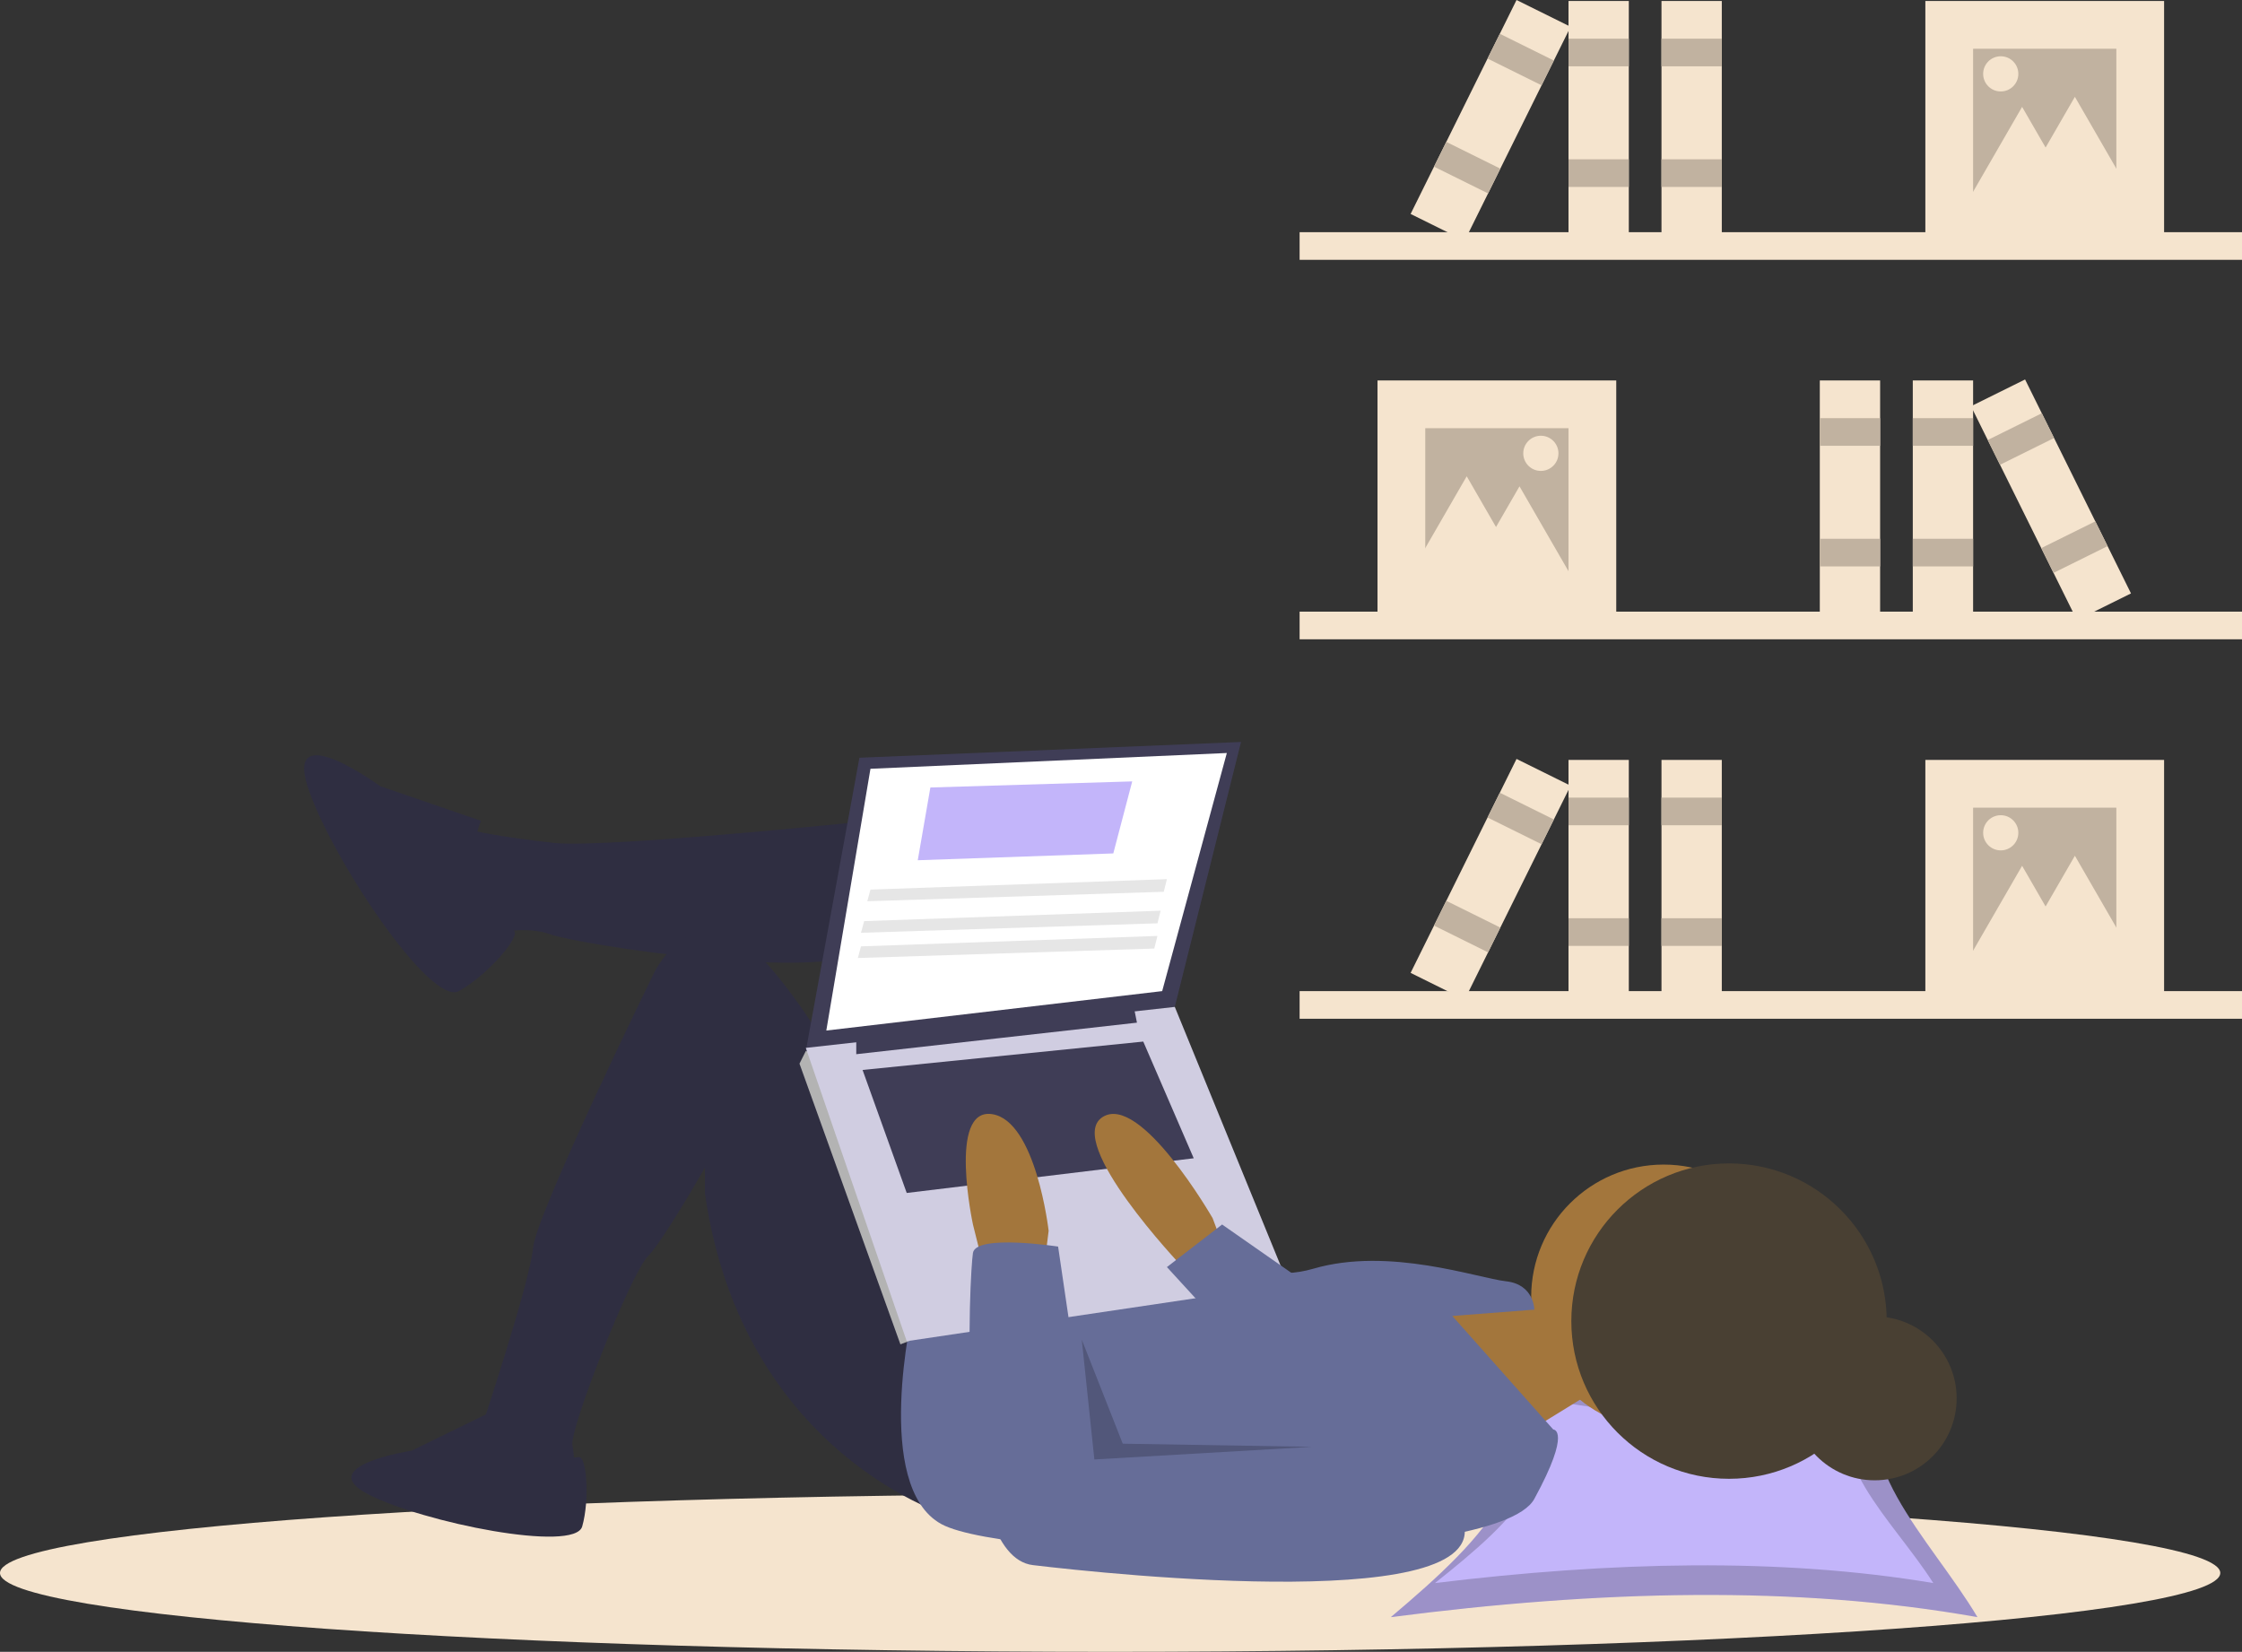 <svg width="452" height="333" viewBox="0 0 452 333" fill="none" xmlns="http://www.w3.org/2000/svg">
<rect x="0" y="0" width="452" height="333" fill="#333333" stroke="none"/>
<g clip-path="url(#clip0_55_42)">
<path d="M452 123.305H262.008V128.878H452V123.305Z" fill="#F5E4CE"/>
<path d="M325.845 76.697H277.714V124.825H325.845V76.697Z" fill="#F5E4CE"/>
<path d="M316.219 86.323H287.34V115.199H316.219V86.323Z" fill="#C1B2A0"/>
<path d="M397.789 76.697H385.629V124.825H397.789V76.697Z" fill="#F5E4CE"/>
<path d="M397.789 84.296H385.629V89.869H397.789V84.296Z" fill="#C1B2A0"/>
<path d="M397.789 108.613H385.629V114.186H397.789V108.613Z" fill="#C1B2A0"/>
<path d="M379.043 76.697H366.883V124.825H379.043V76.697Z" fill="#F5E4CE"/>
<path d="M379.043 84.296H366.883V89.869H379.043V84.296Z" fill="#C1B2A0"/>
<path d="M379.043 108.613H366.883V114.186H379.043V108.613Z" fill="#C1B2A0"/>
<path d="M408.266 76.498L397.369 81.893L418.724 125.024L429.621 119.629L408.266 76.498Z" fill="#F5E4CE"/>
<path d="M411.638 83.308L400.741 88.703L403.213 93.697L414.11 88.302L411.638 83.308Z" fill="#C1B2A0"/>
<path d="M422.428 105.101L411.531 110.496L414.003 115.49L424.901 110.095L422.428 105.101Z" fill="#C1B2A0"/>
<path d="M295.699 96.016L301.823 106.621L307.946 117.226H295.699H283.453L289.576 106.621L295.699 96.016Z" fill="#F5E4CE"/>
<path d="M306.339 98.042L312.462 108.647L318.586 119.252H306.339H294.093L300.216 108.647L306.339 98.042Z" fill="#F5E4CE"/>
<path d="M310.646 94.935C312.605 94.935 314.192 93.347 314.192 91.389C314.192 89.43 312.605 87.843 310.646 87.843C308.687 87.843 307.099 89.43 307.099 91.389C307.099 93.347 308.687 94.935 310.646 94.935Z" fill="#F5E4CE"/>
<path d="M262.008 52.38L452 52.38V46.807L262.008 46.807V52.38Z" fill="#F5E4CE"/>
<path d="M388.163 48.327L436.294 48.327V0.199L388.163 0.199V48.327Z" fill="#F5E4CE"/>
<path d="M397.789 38.701H426.668V9.825L397.789 9.825V38.701Z" fill="#C1B2A0"/>
<path d="M316.219 48.327H328.378V0.199H316.219V48.327Z" fill="#F5E4CE"/>
<path d="M316.219 13.371L328.378 13.371V7.798L316.219 7.798V13.371Z" fill="#C1B2A0"/>
<path d="M316.219 37.688H328.378V32.115H316.219V37.688Z" fill="#C1B2A0"/>
<path d="M334.965 48.327H347.124V0.199H334.965V48.327Z" fill="#F5E4CE"/>
<path d="M334.965 13.371L347.124 13.371V7.798L334.965 7.798V13.371Z" fill="#C1B2A0"/>
<path d="M334.965 37.688H347.124V32.115H334.965V37.688Z" fill="#C1B2A0"/>
<path d="M284.387 43.131L295.284 48.526L316.639 5.395L305.742 3.62651e-05L284.387 43.131Z" fill="#F5E4CE"/>
<path d="M299.897 11.804L310.794 17.199L313.267 12.205L302.37 6.81L299.897 11.804Z" fill="#C1B2A0"/>
<path d="M289.107 33.597L300.004 38.992L302.477 33.998L291.58 28.603L289.107 33.597Z" fill="#C1B2A0"/>
<path d="M418.308 19.517L412.185 30.122L406.062 40.727H418.308H430.555L424.431 30.122L418.308 19.517Z" fill="#F5E4CE"/>
<path d="M407.668 21.544L401.545 32.149L395.422 42.754H407.668H419.915L413.792 32.149L407.668 21.544Z" fill="#F5E4CE"/>
<path d="M403.362 18.437C405.321 18.437 406.908 16.849 406.908 14.891C406.908 12.932 405.321 11.344 403.362 11.344C401.403 11.344 399.815 12.932 399.815 14.891C399.815 16.849 401.403 18.437 403.362 18.437Z" fill="#F5E4CE"/>
<path d="M262.008 205.376L452 205.376V199.803L262.008 199.803V205.376Z" fill="#F5E4CE"/>
<path d="M388.163 201.323H436.294V153.195H388.163V201.323Z" fill="#F5E4CE"/>
<path d="M397.789 191.697H426.668V162.821H397.789V191.697Z" fill="#C1B2A0"/>
<path d="M316.219 201.323H328.378V153.195H316.219V201.323Z" fill="#F5E4CE"/>
<path d="M316.219 166.367H328.378V160.794H316.219V166.367Z" fill="#C1B2A0"/>
<path d="M316.219 190.684H328.378V185.111H316.219V190.684Z" fill="#C1B2A0"/>
<path d="M334.965 201.323H347.124V153.195H334.965V201.323Z" fill="#F5E4CE"/>
<path d="M334.965 166.367H347.124V160.794H334.965V166.367Z" fill="#C1B2A0"/>
<path d="M334.965 190.684H347.124V185.111H334.965V190.684Z" fill="#C1B2A0"/>
<path d="M284.387 196.127L295.284 201.522L316.639 158.391L305.742 152.996L284.387 196.127Z" fill="#F5E4CE"/>
<path d="M299.897 164.8L310.794 170.195L313.267 165.201L302.37 159.806L299.897 164.8Z" fill="#C1B2A0"/>
<path d="M289.107 186.593L300.004 191.988L302.477 186.994L291.58 181.599L289.107 186.593Z" fill="#C1B2A0"/>
<path d="M418.308 172.513L412.185 183.118L406.062 193.724H418.308H430.555L424.431 183.118L418.308 172.513Z" fill="#F5E4CE"/>
<path d="M407.668 174.54L401.545 185.145L395.422 195.751H407.668H419.915L413.792 185.145L407.668 174.54Z" fill="#F5E4CE"/>
<path d="M403.362 171.433C405.321 171.433 406.908 169.845 406.908 167.887C406.908 165.928 405.321 164.341 403.362 164.341C401.403 164.341 399.815 165.928 399.815 167.887C399.815 169.845 401.403 171.433 403.362 171.433Z" fill="#F5E4CE"/>
<path d="M223.811 333C347.418 333 447.622 325.884 447.622 317.105C447.622 308.327 347.418 301.211 223.811 301.211C100.204 301.211 0 308.327 0 317.105C0 325.884 100.204 333 223.811 333Z" fill="#F5E4CE"/>
<path d="M398.664 326.006C362.169 319.511 322.261 320.591 280.4 326.006C299.48 309.9 315.947 293.793 296.867 277.687C334.085 285.365 339.298 284.587 380.699 277.687C371.096 293.793 389.061 309.9 398.664 326.006Z" fill="#C3B5FA"/>
<path opacity="0.2" d="M398.664 326.006C362.169 319.511 322.261 320.591 280.4 326.006C299.48 309.9 315.947 293.793 296.867 277.687C334.085 285.365 339.298 284.587 380.699 277.687C371.096 293.793 389.061 309.9 398.664 326.006Z" fill="black"/>
<path d="M389.762 319.135C358.761 313.95 324.861 314.812 289.301 319.135C305.509 306.278 319.497 293.422 303.289 280.565C334.905 286.694 339.333 286.073 374.502 280.565C366.345 293.422 381.604 306.278 389.762 319.135Z" fill="#C3B5FA"/>
<path d="M377.954 298.42C387.077 298.42 394.472 291.025 394.472 281.903C394.472 272.781 387.077 265.387 377.954 265.387C368.832 265.387 361.436 272.781 361.436 281.903C361.436 291.025 368.832 298.42 377.954 298.42Z" fill="#494033"/>
<path d="M302.971 262.746L314.416 264.654L320.139 281.184L303.607 291.356L284.532 262.746H302.335H302.971Z" fill="#A3763C"/>
<path d="M335.399 288.177C350.147 288.177 362.103 276.222 362.103 261.475C362.103 246.727 350.147 234.772 335.399 234.772C320.65 234.772 308.694 246.727 308.694 261.475C308.694 276.222 320.65 288.177 335.399 288.177Z" fill="#A3763C"/>
<path d="M187.887 164.2C187.887 164.2 123.032 171.194 111.588 169.922C100.143 168.651 95.056 167.379 95.056 167.379C95.056 167.379 87.426 177.551 91.241 182.002C93.378 184.566 95.963 186.721 98.871 188.36C98.871 188.36 105.865 186.452 110.952 188.36C116.038 190.267 167.54 198.532 176.442 190.903C185.344 183.274 187.887 164.2 187.887 164.2Z" fill="#2F2E41"/>
<path d="M192.338 305.979C192.338 305.979 149.737 293.899 142.107 240.494V235.408C142.107 235.408 133.678 250.194 130.662 253.209C127.165 256.706 114.767 288.177 115.403 291.356C116.038 294.535 115.403 295.807 115.403 295.807L96.964 293.899V288.177C96.964 288.177 106.819 258.614 107.455 251.62C108.091 244.626 131.934 195.989 131.934 195.989C131.934 195.989 140.836 177.551 156.096 195.989C171.355 214.427 172.627 227.142 172.627 227.142L192.338 265.289L192.338 305.979Z" fill="#2F2E41"/>
<path d="M96.964 165.472L76.617 158.478C76.617 158.478 57.542 144.491 61.993 158.478C66.444 172.465 86.79 202.983 92.513 199.804C98.235 196.625 105.117 188.734 103.584 187.593C102.05 186.452 91.877 178.187 96.964 165.472Z" fill="#2F2E41"/>
<path d="M99.423 284.424L82.998 292.445C82.998 292.445 63.136 295.5 74.213 301.229C85.29 306.958 115.848 313.069 117.376 307.722C118.903 302.375 118.297 293.501 116.69 293.737C115.084 293.972 104.007 295.118 99.423 284.424Z" fill="#2F2E41"/>
<path d="M184.072 264.018C184.072 264.018 175.806 299.621 189.794 307.251C203.783 314.88 301.7 316.152 309.33 302.165C316.96 288.177 313.145 288.177 313.145 288.177L292.798 265.289L309.33 264.018C309.33 264.018 309.33 258.931 303.607 258.296C297.885 257.66 280.082 251.302 264.822 255.753C249.562 260.203 240.661 246.852 240.661 246.852L184.072 264.018Z" fill="#666D98"/>
<path d="M173.263 152.756L162.454 211.884L236.846 202.983L250.198 149.577L173.263 152.756Z" fill="#3F3D56"/>
<path d="M175.488 154.981L166.587 207.751L234.302 199.804L247.337 151.802L175.488 154.981Z" fill="white"/>
<path d="M164.997 212.52L162.454 211.884L161.182 214.427L181.529 271.011L183.442 270.28L184.072 266.561L164.997 212.52Z" fill="#B3B3B3"/>
<path d="M162.454 211.248L182.8 270.376L259.735 258.932L236.846 202.983L162.454 211.248Z" fill="#D0CDE1"/>
<path d="M172.627 209.341V212.52L229.215 206.162L228.58 202.983L172.627 209.341Z" fill="#3F3D56"/>
<path d="M173.899 215.698L182.8 240.494L240.661 233.5L230.488 209.976L173.899 215.698Z" fill="#3F3D56"/>
<path d="M246.383 250.666L244.475 245.58C244.475 245.58 229.851 220.149 222.222 225.235C214.592 230.321 238.117 255.117 238.117 255.117H245.747L246.383 250.666Z" fill="#A3763C"/>
<path d="M198.06 254.481L196.153 246.852C196.153 246.852 191.066 223.328 199.967 224.599C208.869 225.871 211.412 248.123 211.412 248.123L210.777 253.209L198.06 254.481Z" fill="#A3763C"/>
<path d="M213.32 251.302C213.32 251.302 196.788 248.759 196.153 252.574C195.517 256.388 192.338 313.609 208.233 315.516C224.129 317.423 302.972 325.689 294.706 305.979C286.44 286.27 273.723 288.813 273.723 288.813L219.678 294.535L213.32 251.302Z" fill="#666D98"/>
<path d="M263.232 258.614L246.383 246.852L235.256 255.435L249.244 270.694L263.232 258.614Z" fill="#666D98"/>
<path opacity="0.2" d="M218.089 270.058L220.632 294.218L264.504 291.674L226.354 291.039L218.089 270.058Z" fill="black"/>
<path d="M348.581 298.116C366.139 298.116 380.372 283.883 380.372 266.327C380.372 248.77 366.139 234.538 348.581 234.538C331.023 234.538 316.79 248.77 316.79 266.327C316.79 283.883 331.023 298.116 348.581 298.116Z" fill="#494033"/>
<path d="M185.026 173.419L224.447 172.047L228.262 157.525L187.569 158.752L185.026 173.419Z" fill="#C3B5FA"/>
<path d="M174.853 181.684L234.62 179.777L235.256 177.233L175.488 179.338L174.853 181.684Z" fill="#E6E6E6"/>
<path d="M173.581 188.042L233.349 186.134L233.984 183.591L174.216 185.695L173.581 188.042Z" fill="#E6E6E6"/>
<path d="M172.945 193.128L232.712 191.221L233.349 188.678L173.581 190.781L172.945 193.128Z" fill="#E6E6E6"/>
</g>
<defs>
<clipPath id="clip0_55_42">
<rect width="452" height="333" fill="white"/>
</clipPath>
</defs>
</svg>
